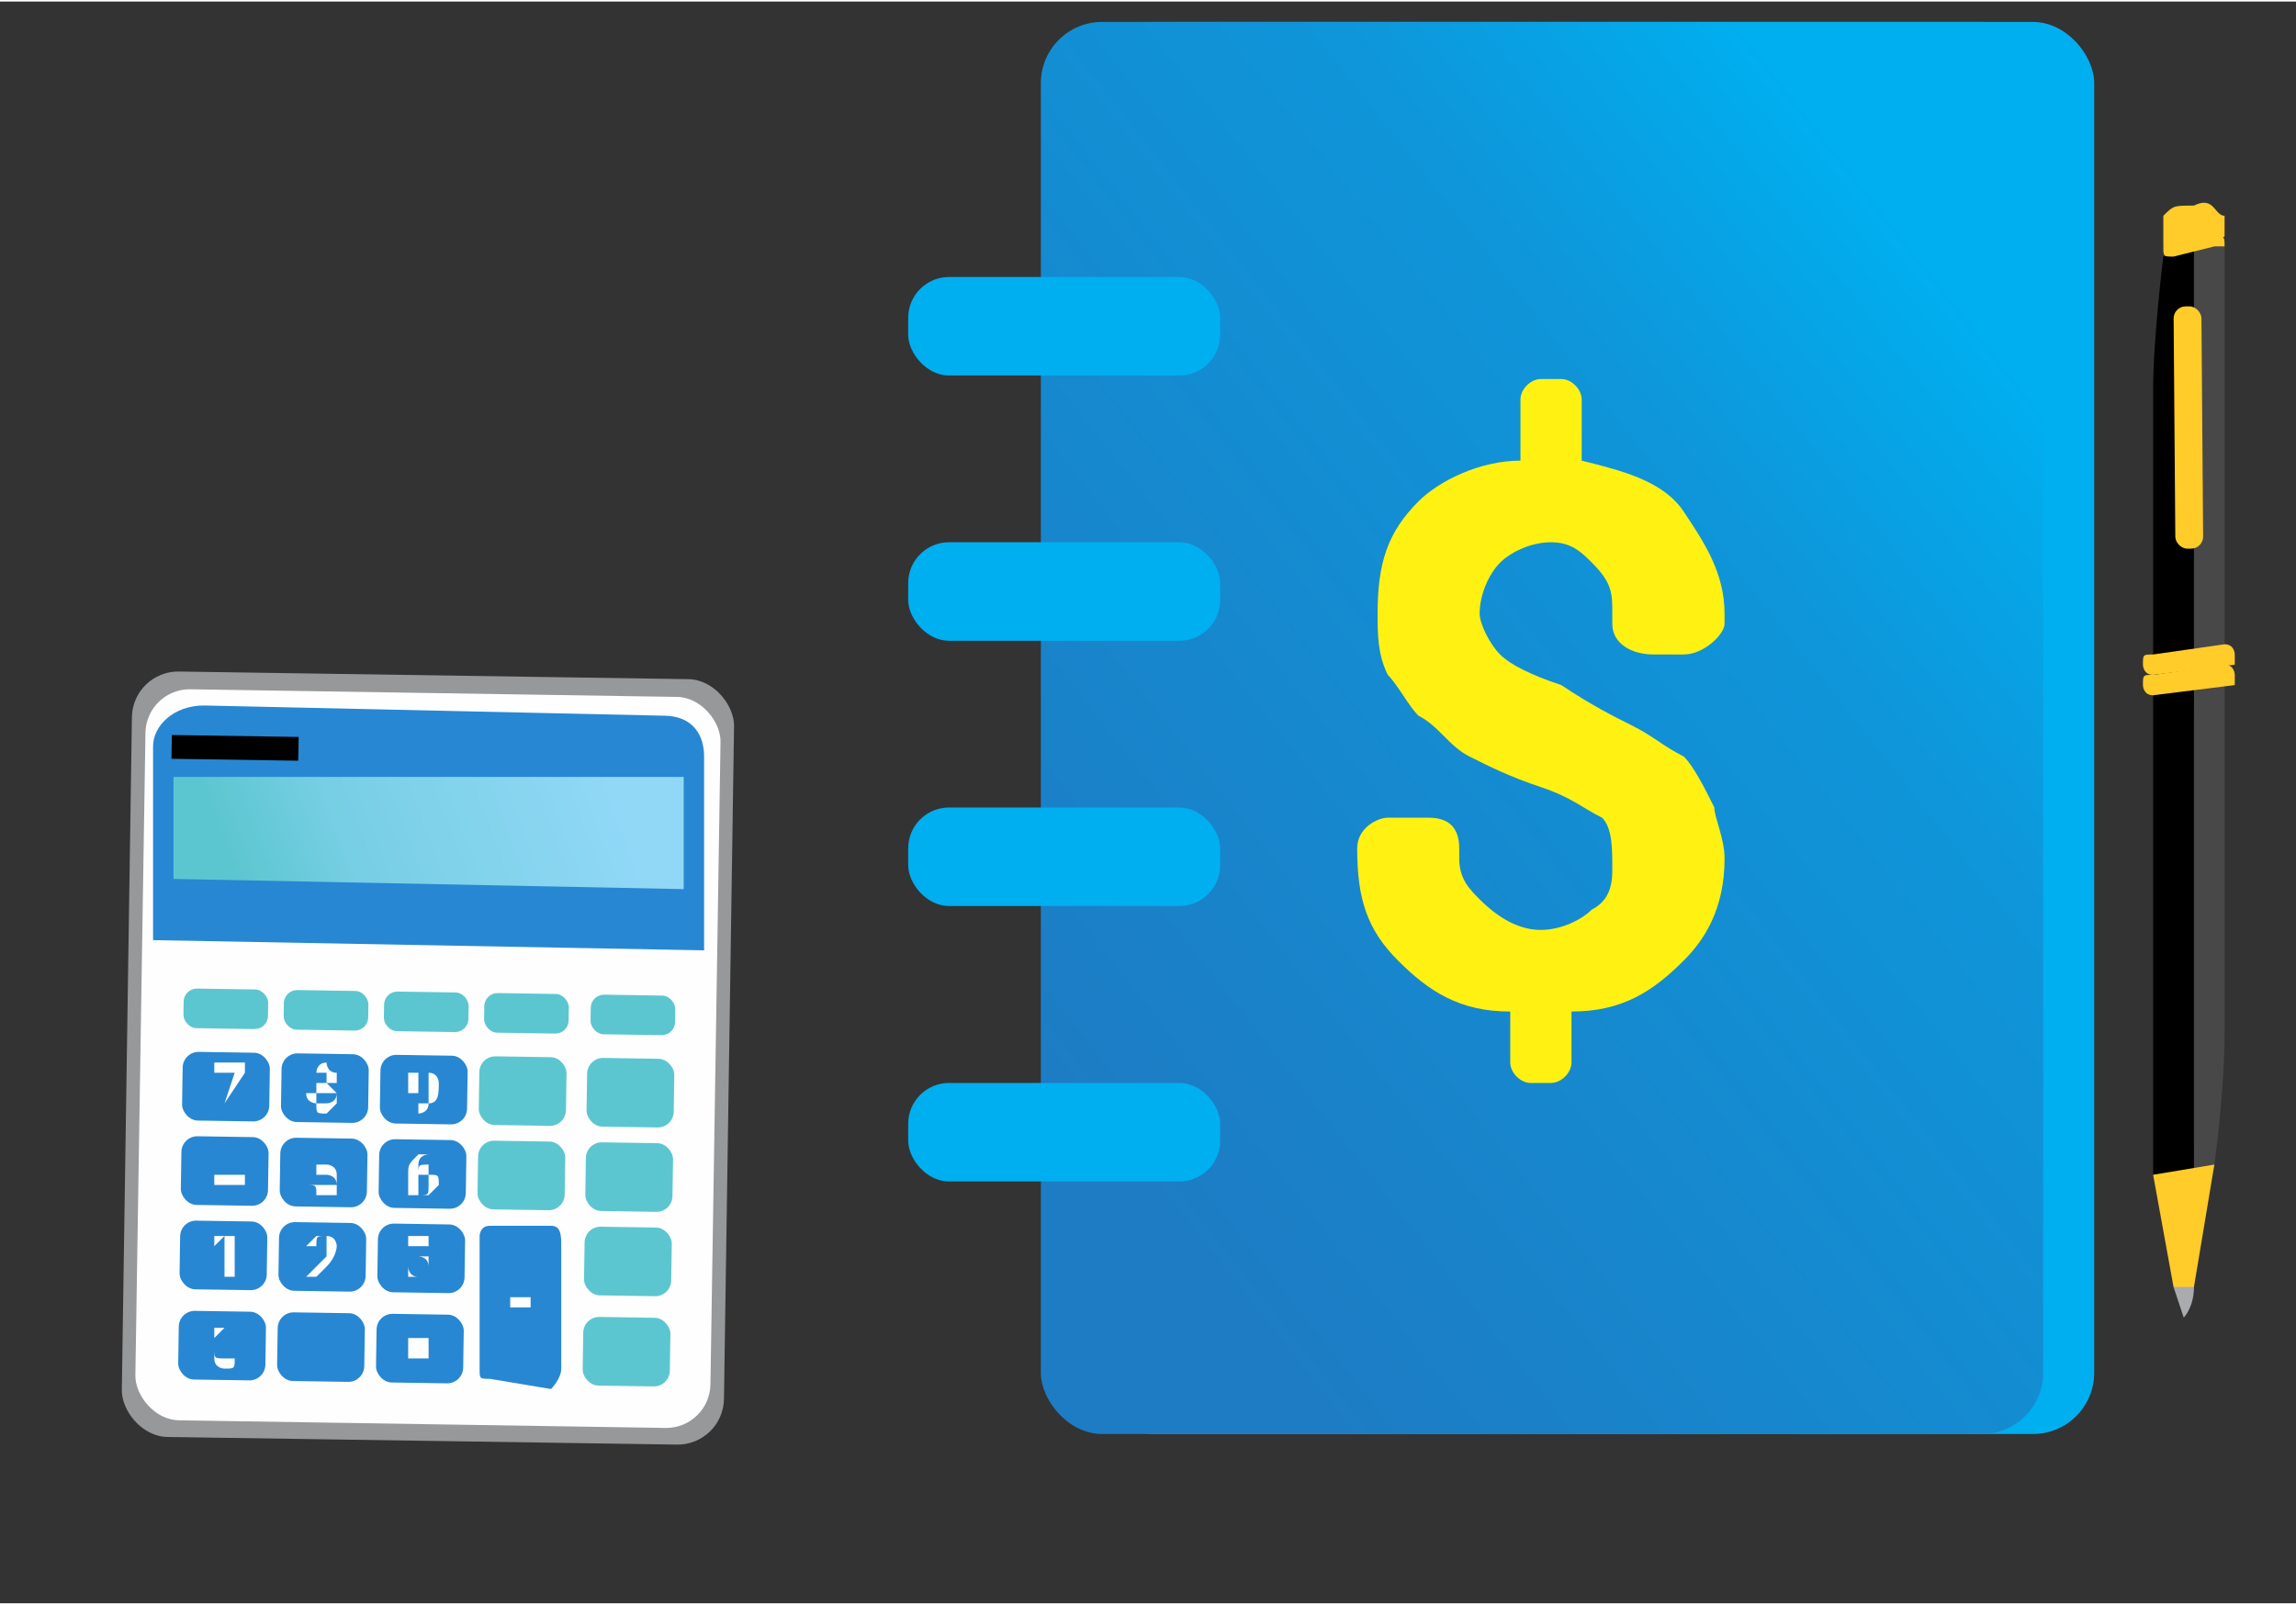 <?xml version="1.0" encoding="UTF-8"?>
<!DOCTYPE svg PUBLIC "-//W3C//DTD SVG 1.1//EN" "http://www.w3.org/Graphics/SVG/1.1/DTD/svg11.dtd">
<!-- Creator: CorelDRAW X7 -->
<svg xmlns="http://www.w3.org/2000/svg" xml:space="preserve" width="226px" height="158px" version="1.1" style="shape-rendering:geometricPrecision; text-rendering:geometricPrecision; image-rendering:optimizeQuality; fill-rule:evenodd; clip-rule:evenodd"
viewBox="0 0 225 157"
 xmlns:xlink="http://www.w3.org/1999/xlink">
 <rect x="0" y="0" width="225" height="157" fill="#333333" stroke="none"/>
 <defs>
  <style type="text/css">
   <![CDATA[
    .fil15 {fill:none}
    .fil4 {fill:#FEFEFE}
    .fil13 {fill:#A9ABAE}
    .fil3 {fill:#96989A}
    .fil14 {fill:#FFCC29}
    .fil7 {fill:#5CC6D0}
    .fil0 {fill:#00AFEF}
    .fil10 {fill:black}
    .fil12 {fill:black}
    .fil5 {fill:#2887D2}
    .fil8 {fill:#2887D2}
    .fil11 {fill:#484848}
    .fil9 {fill:#FEFEFE;fill-rule:nonzero}
    .fil2 {fill:#FFF212;fill-rule:nonzero}
    .fil6 {fill:url(#id0)}
    .fil1 {fill:url(#id1)}
   ]]>
  </style>
  <linearGradient id="id0" gradientUnits="userSpaceOnUse" x1="59.926" y1="74.606" x2="24.134" y2="88.032">
   <stop offset="0" style="stop-opacity:1; stop-color:#91D8F7"/>
   <stop offset="0.702" style="stop-opacity:1; stop-color:#77CFE4"/>
   <stop offset="1" style="stop-opacity:1; stop-color:#5CC6D0"/>
  </linearGradient>
  <linearGradient id="id1" gradientUnits="userSpaceOnUse" x1="104.77" y1="107.946" x2="196.846" y2="35.398">
   <stop offset="0" style="stop-opacity:1; stop-color:#1D7CC4"/>
   <stop offset="0.729" style="stop-opacity:1; stop-color:#0F95D9"/>
   <stop offset="1" style="stop-opacity:1; stop-color:#00AFEF"/>
  </linearGradient>
 </defs>
 <g id="Layer_x0020_1">
  <g id="_684187600">
   <rect class="fil0" x="107" y="2" width="98.223" height="138.408" rx="6" ry="6"/>
   <rect class="fil1" x="102" y="2" width="98.223" height="138.408" rx="6" ry="6"/>
   <rect class="fil0" x="89" y="27" width="30.573" height="9.655" rx="4" ry="4"/>
   <rect class="fil0" x="89" y="53" width="30.573" height="9.655" rx="4" ry="4"/>
   <rect class="fil0" x="89" y="79" width="30.573" height="9.655" rx="4" ry="4"/>
   <rect class="fil0" x="89" y="106" width="30.573" height="9.655" rx="4" ry="4"/>
   <path class="fil2" d="M158 85c0,-2 0,-4 -1,-5 -2,-1 -3,-2 -6,-3 -3,-1 -5,-2 -7,-3 -2,-1 -3,-3 -5,-4 -1,-1 -2,-3 -3,-4 -1,-2 -1,-4 -1,-6 0,-5 1,-8 4,-11 2,-2 6,-4 10,-4l0 -4 0 -2 0 0 0 0c0,-1 1,-2 2,-2l2 0c1,0 2,1 2,2l0 0 0 0 0 2 0 4c4,1 8,2 10,5 2,3 4,6 4,10l0 1 0 0c0,1 -2,3 -4,3l-3 0c-2,0 -4,-1 -4,-3l0 0 0 0 0 0 0 -1 0 0c0,-2 0,-3 -2,-5 -1,-1 -2,-2 -4,-2 -2,0 -4,1 -5,2 -1,1 -2,3 -2,5 0,1 1,3 2,4 1,1 3,2 6,3 3,2 5,3 7,4 2,1 3,2 5,3 1,1 2,3 3,5 0,1 1,3 1,5 0,5 -2,8 -4,10 -3,3 -6,5 -11,5l0 3c0,0 0,0 0,0l0 2c0,1 -1,2 -2,2l-2 0c-1,0 -2,-1 -2,-2l0 -2c0,0 0,0 0,0l0 -3c-5,0 -8,-2 -11,-5 -3,-3 -4,-6 -4,-11l0 0c0,-2 2,-3 3,-3l4 0c2,0 3,1 3,3l0 0 0 0 0 0 0 0 0 0 0 1c0,2 1,3 2,4 2,2 4,3 6,3 2,0 4,-1 5,-2 2,-1 2,-3 2,-4z"/>
   <g>
    <rect class="fil3" transform="matrix(0.267 0.004 -0.004 0.267 12.995 65.604)" width="221" height="281" rx="17" ry="17"/>
    <rect class="fil4" transform="matrix(0.255 0.004 -0.004 0.255 14.322 67.343)" width="221" height="281" rx="17" ry="17"/>
    <path class="fil5" d="M20 69l45 1c3,0 4,2 4,4l0 19 -54 -1 0 -19c0,-2 2,-4 5,-4z"/>
    <polygon class="fil6" points="17,76 67,76 67,87 17,86 "/>
    <rect class="fil7" transform="matrix(0.26 0.004 -0.004 0.26 18.017 96.728)" width="31.858" height="14.934" rx="5" ry="5"/>
    <rect class="fil7" transform="matrix(0.26 0.004 -0.004 0.26 27.838 96.875)" width="31.858" height="14.934" rx="5" ry="5"/>
    <rect class="fil7" transform="matrix(0.26 0.004 -0.004 0.26 37.659 97.022)" width="31.858" height="14.934" rx="5" ry="5"/>
    <rect class="fil7" transform="matrix(0.26 0.004 -0.004 0.26 47.48 97.169)" width="31.858" height="14.934" rx="5" ry="5"/>
    <rect class="fil7" transform="matrix(0.26 0.004 -0.004 0.26 57.912 97.326)" width="31.858" height="14.934" rx="5" ry="5"/>
    <rect class="fil8" transform="matrix(0.26 0.004 -0.004 0.26 17.924 102.93)" width="32.855" height="25.885" rx="6" ry="6"/>
    <rect class="fil8" transform="matrix(0.26 0.004 -0.004 0.26 27.616 103.076)" width="32.855" height="25.885" rx="6" ry="6"/>
    <rect class="fil8" transform="matrix(0.26 0.004 -0.004 0.26 37.308 103.221)" width="32.855" height="25.885" rx="6" ry="6"/>
    <rect class="fil7" transform="matrix(0.26 0.004 -0.004 0.26 46.999 103.366)" width="32.855" height="25.885" rx="6" ry="6"/>
    <rect class="fil7" transform="matrix(0.26 0.004 -0.004 0.26 57.561 103.524)" width="32.855" height="25.885" rx="6" ry="6"/>
    <rect class="fil8" transform="matrix(0.26 0.004 -0.004 0.26 17.801 111.201)" width="32.855" height="25.885" rx="6" ry="6"/>
    <rect class="fil8" transform="matrix(0.26 0.004 -0.004 0.26 27.492 111.346)" width="32.855" height="25.885" rx="6" ry="6"/>
    <rect class="fil8" transform="matrix(0.26 0.004 -0.004 0.26 37.184 111.491)" width="32.855" height="25.885" rx="6" ry="6"/>
    <rect class="fil7" transform="matrix(0.26 0.004 -0.004 0.26 46.876 111.636)" width="32.855" height="25.885" rx="6" ry="6"/>
    <rect class="fil7" transform="matrix(0.26 0.004 -0.004 0.26 57.437 111.795)" width="32.855" height="25.885" rx="6" ry="6"/>
    <rect class="fil8" transform="matrix(0.26 0.004 -0.004 0.26 17.677 119.471)" width="32.855" height="25.885" rx="6" ry="6"/>
    <rect class="fil8" transform="matrix(0.26 0.004 -0.004 0.26 27.368 119.616)" width="32.855" height="25.885" rx="6" ry="6"/>
    <rect class="fil8" transform="matrix(0.26 0.004 -0.004 0.26 37.06 119.761)" width="32.855" height="25.885" rx="6" ry="6"/>
    <path class="fil8" d="M48 120l6 0c1,0 1,1 1,2l0 12c0,1 -1,2 -1,2l-6 -1c-1,0 -1,0 -1,-1l0 -13c0,0 0,-1 1,-1z"/>
    <rect class="fil7" transform="matrix(0.26 0.004 -0.004 0.26 57.313 120.065)" width="32.855" height="25.885" rx="6" ry="6"/>
    <rect class="fil8" transform="matrix(0.26 0.004 -0.004 0.26 17.544 128.315)" width="32.855" height="25.885" rx="6" ry="6"/>
    <rect class="fil8" transform="matrix(0.26 0.004 -0.004 0.26 27.236 128.46)" width="32.855" height="25.885" rx="6" ry="6"/>
    <rect class="fil8" transform="matrix(0.26 0.004 -0.004 0.26 36.928 128.605)" width="32.855" height="25.885" rx="6" ry="6"/>
    <rect class="fil7" transform="matrix(0.26 0.004 -0.004 0.26 57.18 128.909)" width="32.855" height="25.885" rx="6" ry="6"/>
    <polygon class="fil9" points="23,125 22,125 22,121 21,122 21,121 23,121 23,121 "/>
    <path class="fil9" d="M23 132c0,1 0,1 0,1 0,1 0,1 -1,1 0,0 -1,0 -1,-1 0,0 0,0 0,-1l0 -1c0,0 0,-1 0,-1 0,0 1,0 1,0 1,0 1,0 1,0 0,0 0,1 0,1l0 1zm0 -1c0,0 0,0 0,-1 0,0 -1,0 -1,0 0,0 0,0 0,0 -1,1 -1,1 -1,1l0 1c0,1 0,1 1,1 0,0 0,0 0,0 0,0 1,0 1,0 0,0 0,0 0,-1l0 -1z"/>
    <path class="fil9" d="M33 125l-3 0 0 0 2 -2c0,0 0,0 0,0 0,-1 0,-1 0,-1 0,0 0,0 0,0 0,-1 0,-1 0,-1 -1,0 -1,0 -1,1 0,0 0,0 0,0l-1 0c0,0 0,0 1,-1 0,0 0,0 1,0 0,0 0,0 0,0 1,0 1,1 1,1 0,0 0,1 -1,2l-1 1 2 0 0 0z"/>
    <path class="fil9" d="M41 123l0 0c0,0 1,0 1,0 0,0 0,-1 0,-1 0,0 0,0 -1,0 0,0 0,0 0,0 0,0 -1,0 -1,0l0 0c0,0 0,0 0,-1 1,0 1,0 1,0 1,0 1,0 1,0 0,1 0,1 0,1 0,0 0,1 0,1 0,0 0,0 0,0 0,0 0,0 0,1 0,0 0,0 0,0 0,1 0,1 0,1 0,0 0,0 -1,0 0,0 -1,0 -1,0 0,0 0,0 0,-1l0 0c0,0 0,1 1,1 0,0 0,0 0,0 0,0 1,0 1,0 0,0 0,-1 0,-1 0,0 0,0 0,0 0,-1 -1,-1 -1,-1l0 0 0 0z"/>
    <path class="fil9" d="M23 115l1 0 0 1 -1 0 0 1 0 0 0 -1 -2 0 0 -1 2 -2 0 0 0 2zm-2 0l2 0 0 -2 0 0 -2 2z"/>
    <path class="fil9" d="M31 115l0 -2 2 0 0 0 -2 0 0 1c0,0 1,0 1,0 0,0 1,0 1,1 0,0 0,0 0,1 0,0 0,0 0,1 -1,0 -1,0 -1,0 -1,0 -1,0 -1,0 0,-1 0,-1 -1,-1l1 0c0,0 0,0 0,0 0,0 1,0 1,0 0,0 0,0 0,0 0,0 1,0 1,0 0,-1 -1,-1 -1,-1 0,0 0,0 0,0 -1,0 -1,0 -1,0l0 0 0 0z"/>
    <path class="fil9" d="M42 113l0 0 0 0c0,0 -1,0 -1,1 0,0 0,0 0,1 0,-1 0,-1 1,-1 0,0 0,0 0,1 1,0 1,0 1,1 0,0 0,0 -1,1 0,0 0,0 -1,0 0,0 0,0 -1,0 0,-1 0,-1 0,-2l0 0c0,-1 0,-1 1,-2 0,0 0,0 1,0l0 0zm-1 2c0,0 0,0 0,0 0,0 0,0 0,0l0 0c0,1 0,1 0,1 0,1 0,1 0,1 1,0 1,0 1,-1 0,0 0,0 0,0 0,-1 0,-1 0,-1 0,0 0,0 -1,0z"/>
    <polygon class="fil9" points="24,105 22,108 22,108 23,105 21,105 21,104 24,104 "/>
    <path class="fil9" d="M33 106c0,0 0,0 0,0 0,0 0,0 -1,0 1,1 1,1 1,1 0,0 0,0 0,0 0,1 0,1 0,1 -1,1 -1,1 -1,1 -1,0 -1,0 -1,-1 0,0 -1,0 -1,-1 0,0 1,0 1,0 0,0 0,0 0,-1 0,0 0,0 0,0 0,0 0,0 0,0 0,-1 0,-1 0,-1 0,0 0,-1 1,-1 0,0 0,1 1,1 0,0 0,0 0,1zm0 1c0,0 -1,0 -1,0 0,0 0,0 0,0 0,0 -1,0 -1,0 0,0 0,0 0,0 0,1 0,1 0,1 0,0 1,0 1,0 0,0 0,0 0,0 0,0 1,0 1,-1zm-1 -2c0,0 -1,0 -1,0 0,0 0,0 0,1 0,0 0,0 0,0 0,0 1,0 1,0 0,0 0,0 0,0 0,0 0,0 0,0 0,-1 0,-1 0,-1 0,0 0,0 0,0z"/>
    <path class="fil9" d="M42 107c0,0 0,0 0,0 0,0 -1,0 -1,0 0,0 0,0 0,0 0,0 -1,0 -1,0 0,-1 0,-1 0,-1 0,0 0,-1 0,-1 0,0 1,0 1,0 0,0 0,0 0,0 1,0 1,0 1,0 1,0 1,1 1,1l0 0c0,1 0,2 -1,2 0,1 -1,1 -1,1l0 0 0 -1 0 0c0,0 1,0 1,0 0,0 0,-1 0,-1zm-1 0c1,0 1,0 1,0 0,0 0,0 0,-1l0 0c0,0 0,0 0,-1 0,0 0,0 -1,0 0,0 0,0 0,0 0,0 0,1 0,1 0,0 0,0 0,1 0,0 0,0 0,0z"/>
    <path class="fil9" d="M31 132c0,0 0,0 0,0 0,0 0,0 0,0 1,0 1,0 1,0 0,0 0,0 0,0 0,0 0,0 0,0 0,0 0,0 -1,0 0,0 0,0 0,0 0,0 0,0 0,0z"/>
    <path class="fil9" d="M42 132l-2 0 0 -1 2 0 0 1zm0 1l-2 0 0 -1 2 0 0 1z"/>
    <polygon class="fil9" points="51,127 52,127 52,128 51,128 51,129 51,129 51,128 50,128 50,127 51,127 51,126 51,126 "/>
    <rect class="fil10" transform="matrix(0.26 0.004 -0.004 0.26 16.839 71.894)" width="47.788" height="8.96"/>
   </g>
   <g>
    <path class="fil11" d="M217 114c0,0 1,-7 1,-13 0,-6 0,-73 0,-73l0 -4 -4 0 1 44 -1 30 1 15 -1 2c0,0 3,0 3,-1z"/>
    <path class="fil12" d="M212 25c0,0 -1,8 -1,13 0,6 0,73 0,73l0 4 4 0 0 -44 0 -30 0 -15 0 -2c0,0 -3,1 -3,1z"/>
    <path class="fil13" d="M214 129c0,0 1,-1 1,-3 0,-1 -2,0 -2,0l1 3z"/>
    <path class="fil14" d="M217 114l-2 12 -2 0 -2 -11c0,0 6,-1 6,-1z"/>
    <path class="fil14" d="M213 25l4 -1c1,0 1,0 1,0l0 0c0,-1 0,-1 -1,-1l-5 1c0,0 0,0 0,0l0 0c0,1 0,1 1,1z"/>
    <path class="fil14" d="M218 23c0,0 0,-2 0,-2 -1,0 -1,-2 -3,-1 -2,0 -2,0 -3,1 0,1 0,3 0,3 0,0 5,0 6,-1z"/>
    <rect class="fil14" transform="matrix(-0.391 0.003 -0.003 -0.391 215.907 53.616)" width="6.97" height="60.731" rx="3" ry="3"/>
    <path class="fil14" d="M211 68l8 -1c0,0 0,0 0,-1l0 0c0,0 0,-1 -1,-1l-7 1c-1,0 -1,0 -1,1l0 0c0,0 0,1 1,1z"/>
    <path class="fil14" d="M211 66l8 -1c0,0 0,0 0,-1l0 0c0,0 0,-1 -1,-1l-7 1c-1,0 -1,0 -1,1l0 0c0,0 0,1 1,1z"/>
   </g>
   <rect class="fil15" width="225" height="157"/>
  </g>
 </g>
</svg>
